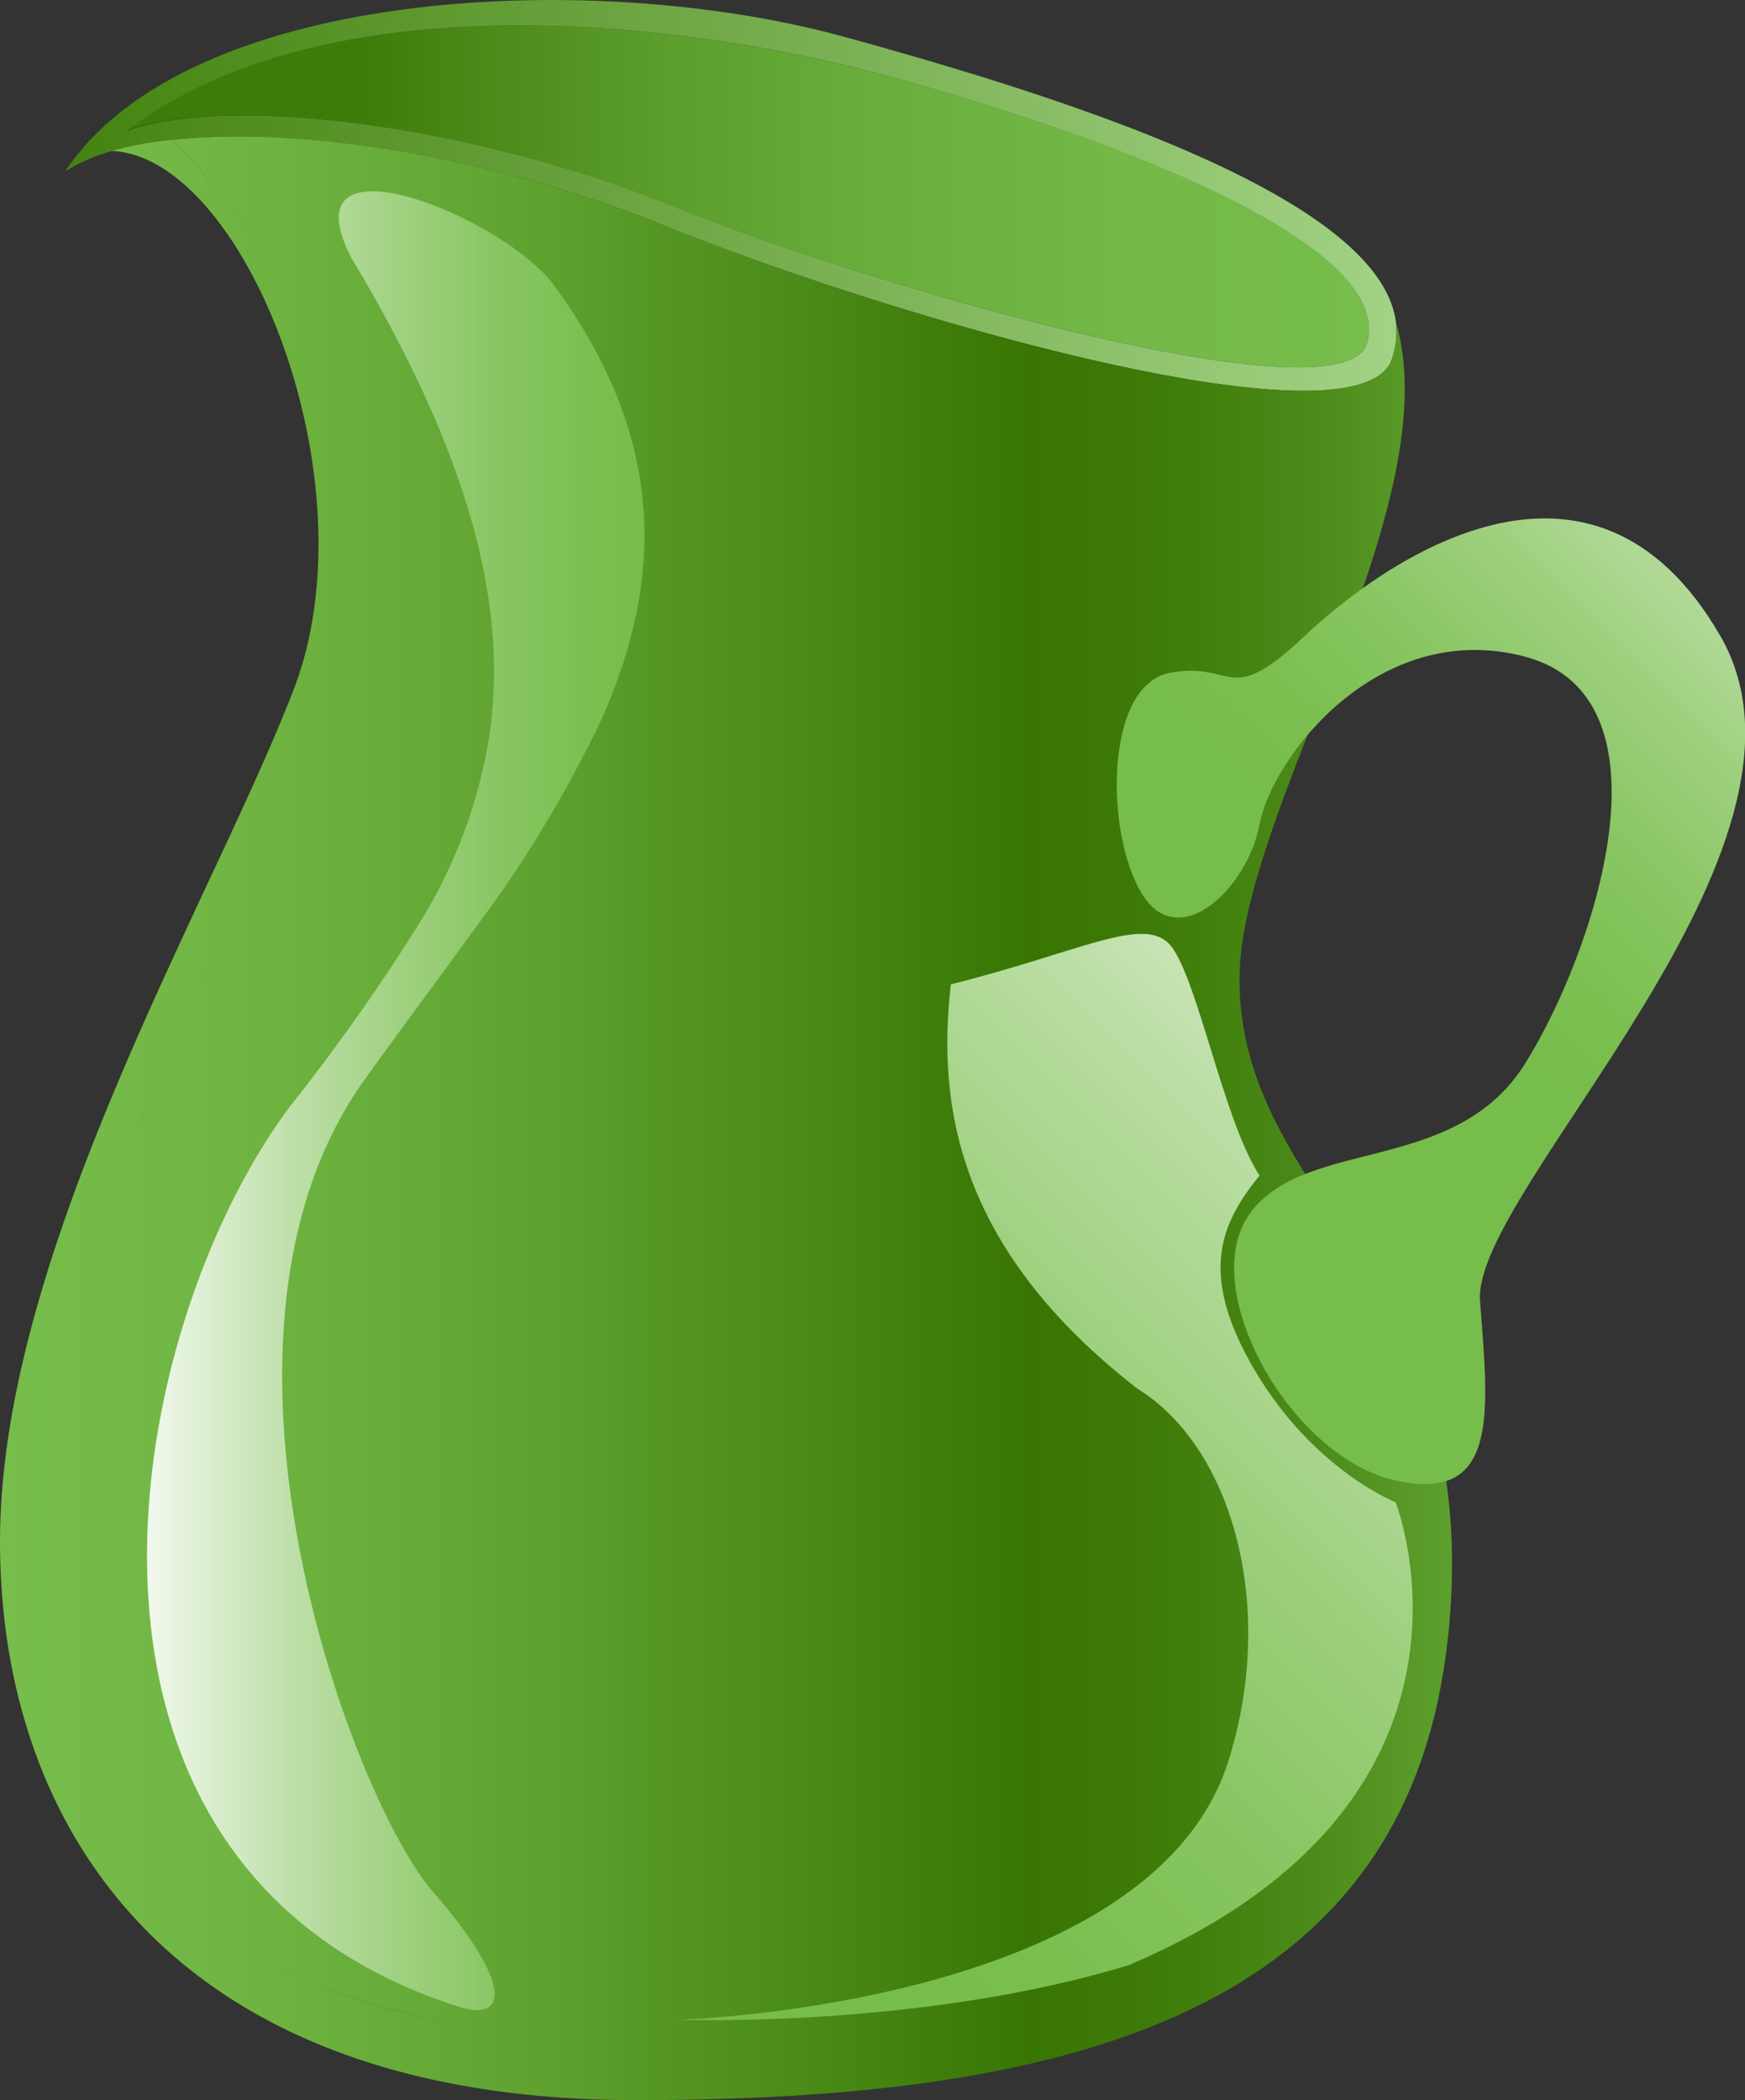 <svg id="Layer_1" data-name="Layer 1" xmlns="http://www.w3.org/2000/svg" xmlns:xlink="http://www.w3.org/1999/xlink" viewBox="0 0 130.66 157.22"><rect x="0" y="0" width="130.66" height="157.22" fill="#333333" stroke="none"/><defs><style>.cls-1{fill:url(#linear-gradient);}.cls-2{fill:url(#linear-gradient-2);}.cls-3{fill:url(#linear-gradient-3);}.cls-4{fill:url(#linear-gradient-4);}.cls-5{fill:url(#linear-gradient-5);}.cls-6{fill:url(#linear-gradient-6);}</style><linearGradient id="linear-gradient" x1="9.46" y1="14.7" x2="102.5" y2="14.7" gradientUnits="userSpaceOnUse"><stop offset="0.19" stop-color="#3e7c09"/><stop offset="0.21" stop-color="#417f0c"/><stop offset="0.4" stop-color="#589a28"/><stop offset="0.6" stop-color="#69ae3b"/><stop offset="0.8" stop-color="#74b947"/><stop offset="1" stop-color="#77bd4b"/></linearGradient><linearGradient id="linear-gradient-2" x1="4.89" y1="14.63" x2="104.56" y2="14.63" gradientUnits="userSpaceOnUse"><stop offset="0.01" stop-color="#458411"/><stop offset="1" stop-color="#a2d284"/></linearGradient><linearGradient id="linear-gradient-3" y1="83.72" x2="108.68" y2="83.72" gradientUnits="userSpaceOnUse"><stop offset="0" stop-color="#77bd4b"/><stop offset="0.15" stop-color="#71b644"/><stop offset="0.36" stop-color="#60a330"/><stop offset="0.61" stop-color="#448310"/><stop offset="0.71" stop-color="#387502"/><stop offset="0.79" stop-color="#3d7a08"/><stop offset="0.9" stop-color="#4b8a18"/><stop offset="1" stop-color="#5d9f2d"/></linearGradient><linearGradient id="linear-gradient-4" x1="144.73" y1="33.68" x2="107.17" y2="71.24" gradientUnits="userSpaceOnUse"><stop offset="0" stop-color="#f2f9ee"/><stop offset="0.09" stop-color="#e1f1d7"/><stop offset="0.31" stop-color="#bbdea5"/><stop offset="0.52" stop-color="#9ed07e"/><stop offset="0.71" stop-color="#88c662"/><stop offset="0.88" stop-color="#7cbf51"/><stop offset="1" stop-color="#77bd4b"/></linearGradient><linearGradient id="linear-gradient-5" x1="11" y1="82.38" x2="48.25" y2="82.38" xlink:href="#linear-gradient-4"/><linearGradient id="linear-gradient-6" x1="119.35" y1="71.31" x2="54.74" y2="135.92" xlink:href="#linear-gradient-4"/></defs><title>big-jar</title><path class="cls-1" d="M66.86,5.8c16,4.38,38.16,12.52,35.41,20.15-2.83,5.41-37.32-4.64-52-10.56S17.4,7,9.46,9.77C24.42-1.53,50.9,1.43,66.86,5.8Z"/><path class="cls-2" d="M104.52,24.11a6.14,6.14,0,0,1-.41,3.06,2.92,2.92,0,0,1-1.24,1.17c-7.07,3.8-37.29-5.06-53.4-11.55C36.65,11.62,22.35,9.43,12.9,10.47a27.69,27.69,0,0,0-4.52.84,13.25,13.25,0,0,0-3.49,1.51C14-.91,44.27-2.44,63.19,2.75,80.28,7.44,103.33,14.85,104.52,24.11Zm-2.25,1.84C105,18.32,82.82,10.18,66.86,5.8s-42.43-7.33-57.39,4C17.4,7,35.61,9.46,50.29,15.39S99.44,31.36,102.27,25.95Z"/><path class="cls-3" d="M92.81,73.27c0-12.46,15.75-35.43,11.71-49.16a6.14,6.14,0,0,1-.41,3.06,2.92,2.92,0,0,1-1.24,1.17c-7.07,3.8-37.29-5.06-53.4-11.55C36.65,11.62,22.35,9.43,12.9,10.47q.88.91,1.69,1.8A51,51,0,0,1,20,19.19a34.07,34.07,0,0,1,2,3.5,34.07,34.07,0,0,0-2-3.5,51,51,0,0,0-5.43-6.93q-.81-.89-1.69-1.8a27.69,27.69,0,0,0-4.52.84C18.31,11.71,28,36,22,51.59,15.88,67.47,0,93.72,0,115.4a52.32,52.32,0,0,0,.37,6.18c2.35,19.17,16.07,35.64,47.26,35.64,30.64,0,55-5.78,60.09-30.17a50,50,0,0,0,1-10.12C108.68,94.64,92.81,88.84,92.81,73.27Zm6.29-26.12C98.56,48.46,98,49.74,97.44,51,98,49.74,98.56,48.46,99.09,47.15ZM22.8,24.51c2,4.91,2.84,10.47,2.84,17.93a31.8,31.8,0,0,1-1.51,8.72,31.8,31.8,0,0,0,1.51-8.72C25.64,35,24.81,29.42,22.8,24.51ZM11.07,82.4c2.16-5,4.45-9.93,6.57-14.68.7-1.58,1.39-3.14,2-4.66l.31-.72-.31.72c-.65,1.53-1.34,3.08-2,4.66-2.11,4.74-4.41,9.69-6.57,14.68q-.72,1.66-1.42,3.33Q10.34,84.06,11.07,82.4ZM5.85,95.64Q6.41,94,7,92.36,6.41,94,5.85,95.64c-.74,2.18-1.4,4.33-2,6.45C4.45,100,5.11,97.82,5.85,95.64ZM29.4,150.47A45.14,45.14,0,0,1,18,145.72a37.47,37.47,0,0,1-5.42-3.91,35.82,35.82,0,0,1-3-3,35.83,35.83,0,0,0,3,3A37.47,37.47,0,0,0,18,145.72a45.14,45.14,0,0,0,11.43,4.75q2.6.7,5.46,1.19Q32,151.17,29.4,150.47Zm18,2.17h0q3.45,0,6.79-.1Q50.88,152.64,47.43,152.64Zm9-.18q2.2-.09,4.34-.24Q58.63,152.37,56.43,152.46Zm41-11.25a31.76,31.76,0,0,0,5.59-5.59l-.1-.07.1.07A31.76,31.76,0,0,1,97.39,141.21Z"/><path class="cls-4" d="M114.16,49.15c-11-2.88-18.93,7.63-19.84,12.52s-6.11,9.77-8.85,5.19S82.71,51.29,87.6,50.37s4.27,2.75,10.08-2.75,21.49-16.72,31.14,0c9.16,15.87-18.62,41.52-18,49.76s1.53,15.26-6.41,13.43-15-14.65-10.69-20.15,15.26-2.75,20.45-11S125.76,52.2,114.16,49.15Z"/><path class="cls-5" d="M35.4,69.72a91.52,91.52,0,0,0,9.7-16c4.47-10.17,5-20.76-3.81-32.62-4.27-5.19-19.84-11.29-15-1.83C35.58,34.75,38,45.88,36.64,55.08a37.8,37.8,0,0,1-5,13.65,149.68,149.68,0,0,1-9.85,14C8.93,99.83,1.91,139.82,34.27,150.2c3.66,1.22,4.27-1.53-1.83-8.55S13.51,100.13,27.25,80.9C29.93,77.14,32.74,73.43,35.4,69.72Z"/><path class="cls-6" d="M71.2,73.69c9.51-2.38,14.27-5.1,16.31-3.06S91.59,83.89,94.31,88c-2.72,3.4-4.76,7.14-.34,14.61s10.53,9.85,10.53,9.85,8.84,22.43-20,34.66c-15.63,4.76-33.64,4.08-33.64,4.08s35.34-1,41.12-19.37c3.62-11.49.34-23.44-6.8-27.86C71.54,93.4,70.18,82.53,71.2,73.69Z"/></svg>